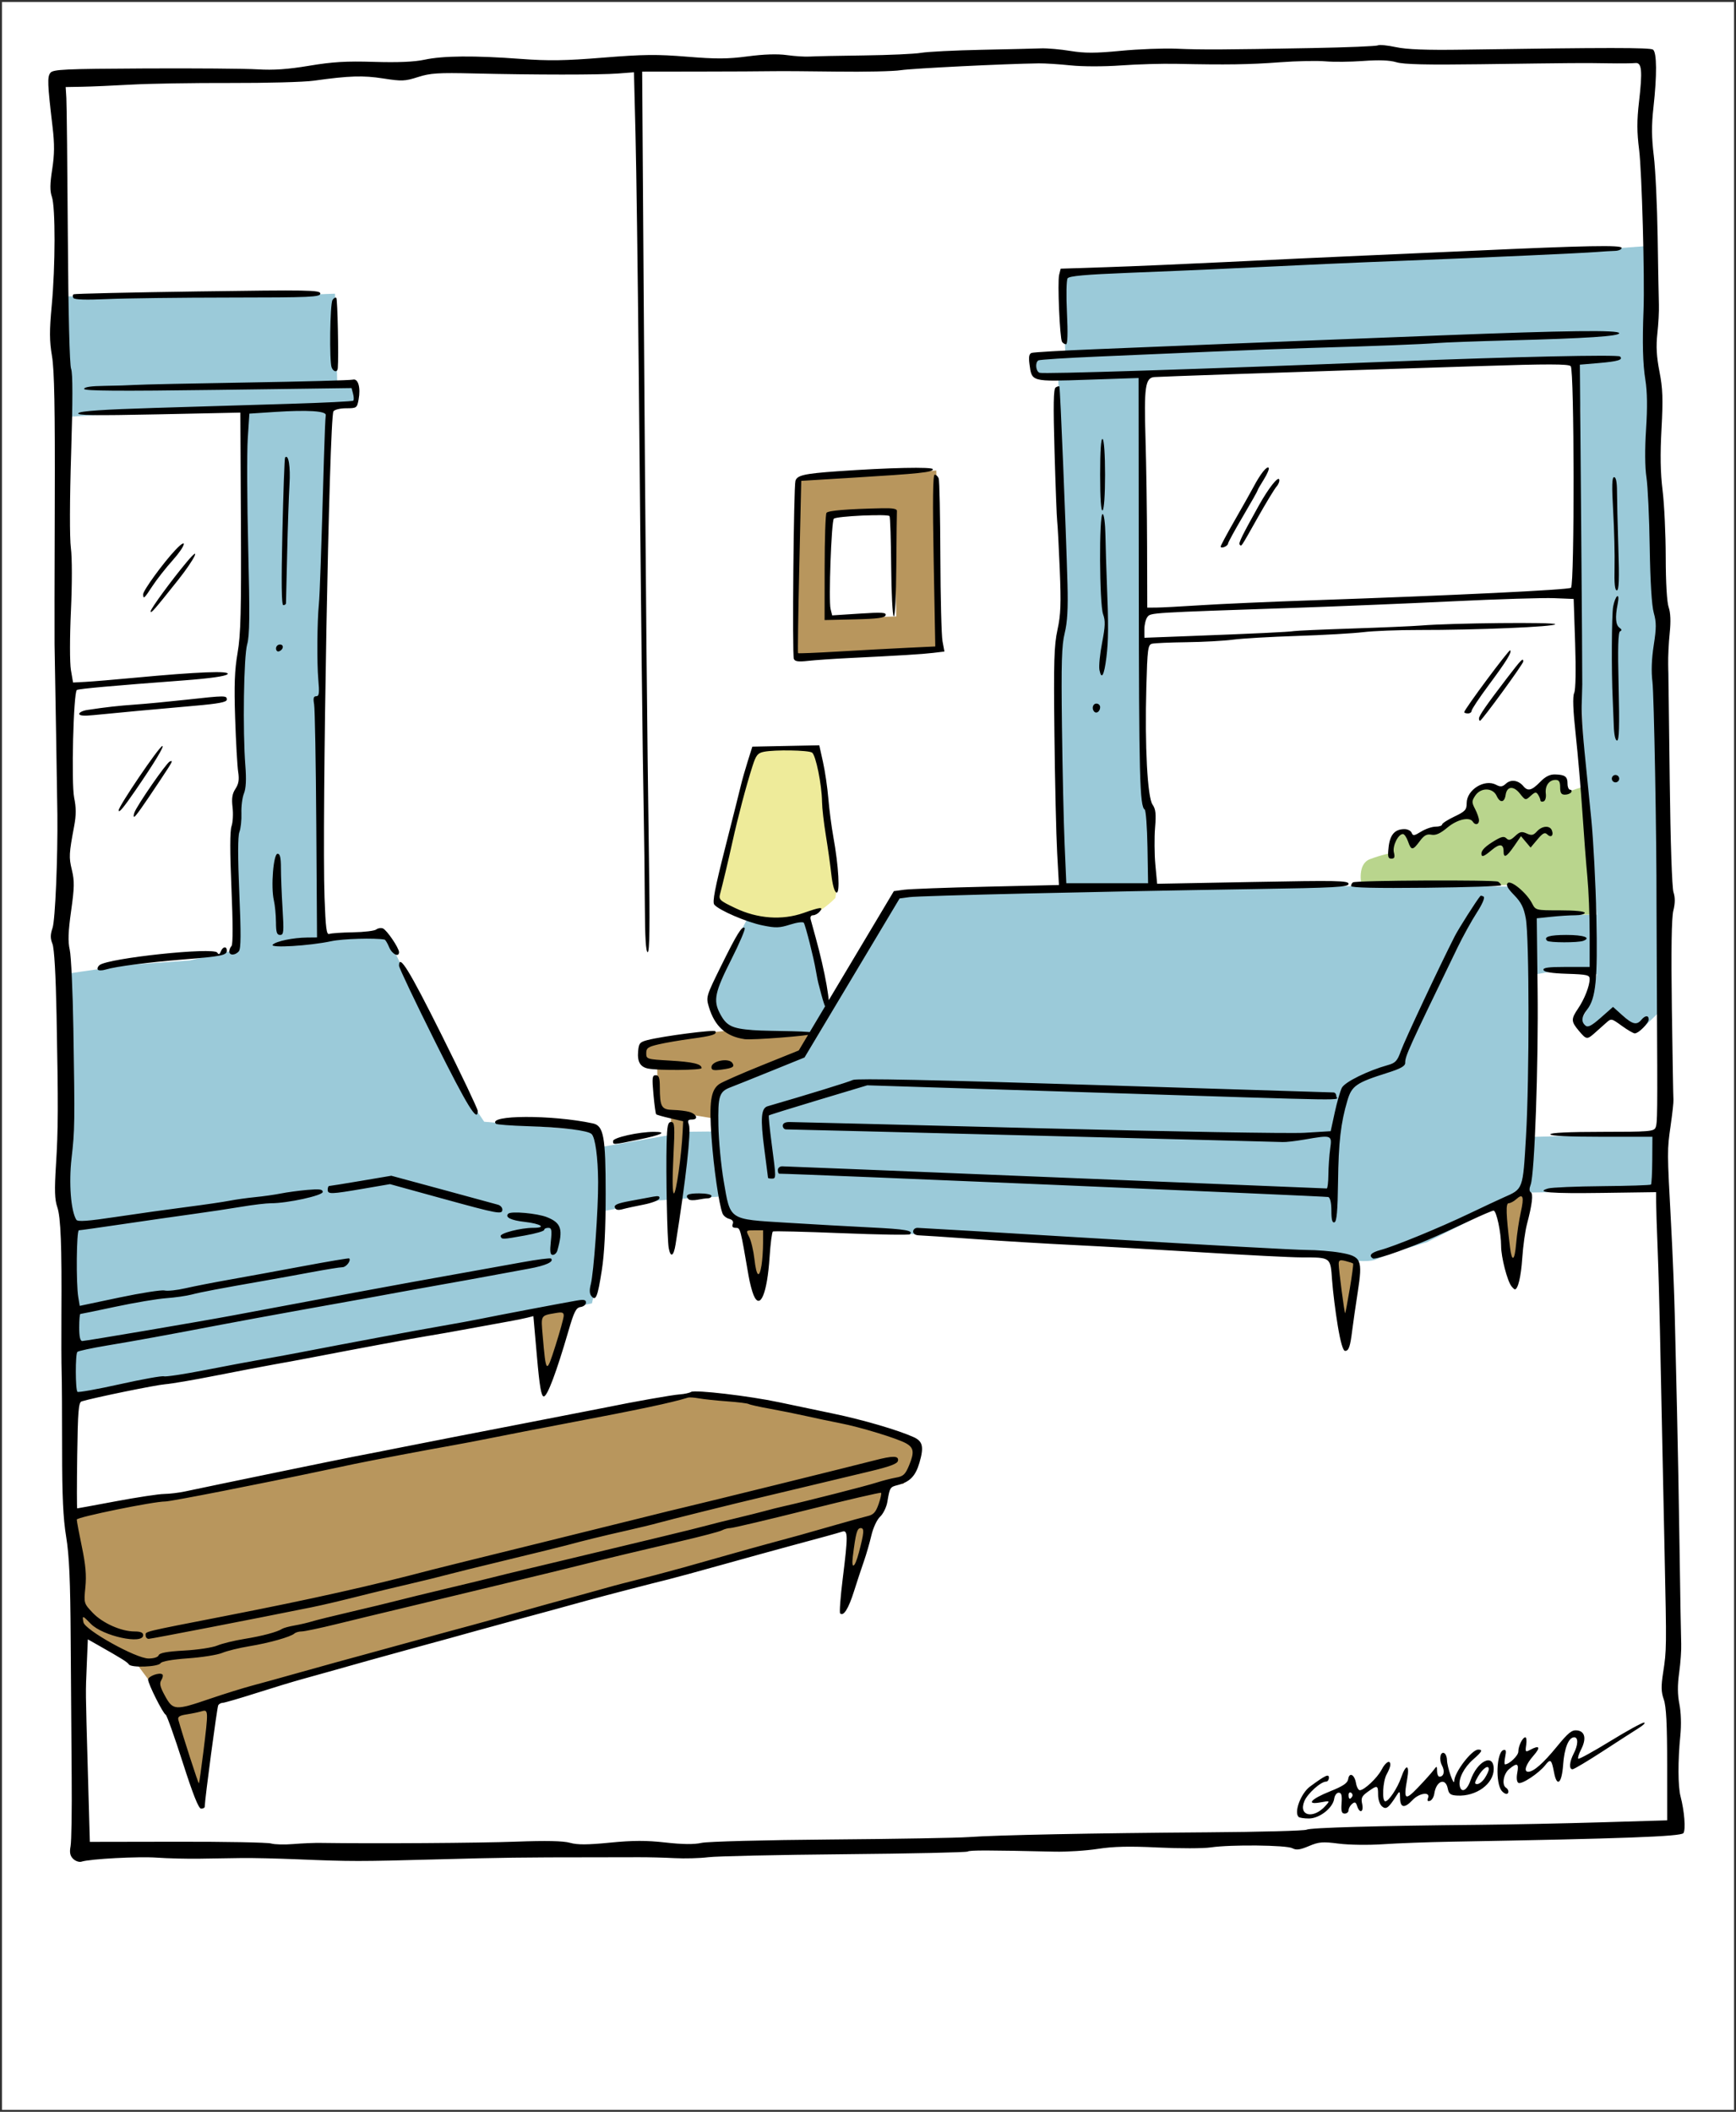 <?xml version="1.0" encoding="UTF-8" standalone="no"?>
<svg
   xmlns:dc="http://purl.org/dc/elements/1.1/"
   xmlns:cc="http://creativecommons.org/ns#"
   xmlns:rdf="http://www.w3.org/1999/02/22-rdf-syntax-ns#"
   xmlns:svg="http://www.w3.org/2000/svg"
   xmlns="http://www.w3.org/2000/svg"
   xmlns:sodipodi="http://sodipodi.sourceforge.net/DTD/sodipodi-0.dtd"
   xmlns:inkscape="http://www.inkscape.org/namespaces/inkscape"
   sodipodi:docname="heathcliffminuseveryone.svg"
   inkscape:version="1.0 (4035a4fb49, 2020-05-01)"
   id="svg8"
   version="1.1"
   viewBox="0 0 186.712 227.024"
   height="227.024mm"
   width="186.712mm">
  <rect x="0" y="0" width="186.712" height="227.024" fill="#333333" stroke="none"/>
  <defs
     id="defs2" />
  <sodipodi:namedview
     inkscape:window-maximized="0"
     inkscape:window-y="34"
     inkscape:window-x="10"
     inkscape:window-height="1034"
     inkscape:window-width="1898"
     fit-margin-bottom="0"
     fit-margin-right="0"
     fit-margin-left="0"
     fit-margin-top="0"
     showgrid="false"
     inkscape:document-rotation="0"
     inkscape:current-layer="layer2"
     inkscape:document-units="mm"
     inkscape:cy="131.75254"
     inkscape:cx="435.31572"
     inkscape:zoom="0.50032655"
     inkscape:pageshadow="2"
     inkscape:pageopacity="0.0"
     borderopacity="1.0"
     bordercolor="#666666"
     pagecolor="#ffffff"
     id="base" />
  <g
     transform="translate(-4.852,-35.532)"
     inkscape:label="Layer 2"
     id="layer2"
     inkscape:groupmode="layer">
    <rect
       y="35.744"
       x="5.064"
       height="226.601"
       width="186.289"
       id="rect1140"
       style="fill:#ffffff;fill-opacity:1;stroke:#000000;stroke-width:0.423;stroke-linecap:round;stroke-opacity:0" />
    <path
       transform="scale(0.265)"
       d="m 689.729,233.676 -25.912,1.9 -214.572,9.5 1.449,32.648 -13.018,1.496 1.35,7.328 8.738,1.139 1.096,19.729 1.977,73.195 -2.848,15.832 0.303,33.613 1.936,65.617 -67.645,1.889 -37.895,63.691 -8.721,4.844 -25.467,10.357 -1.34,6.658 -0.402,9.965 -11.076,0.115 -12.83,2.264 -21.736,3.783 -3.58,-6.348 -44.719,-3.764 -9.844,-14.711 -29.896,-61.209 -24.885,2.178 -2.643,-94.012 1.736,-6.561 0.127,-32.723 2.674,-74.771 -0.543,-7.102 10.961,-1.744 -0.201,-8.59 -7.119,0.225 -0.385,-17.006 -0.527,-19.885 -12.17,0.436 -99.195,0.674 2.531,48.904 52.414,-3.475 18.67,0.062 1.471,12.789 -0.732,56.92 0.658,21.598 -3.371,12.781 1.795,13.537 0.787,35.059 -3.045,9.326 -0.656,15.967 0.355,41.385 -0.301,0.359 -18.027,4.15 -25.477,1.824 -27.148,3.955 3.188,104.775 1.115,44.096 0.264,13.76 -0.404,11 6.154,-1.996 35.195,-6.857 61.371,-10.805 73.062,-13.664 35.791,-6.951 2.088,-9.41 2.23,-27.945 22.746,-4.402 15.359,-1.109 10.494,-0.469 2.912,8.15 4.068,3.676 17.742,1.287 66.863,2.699 39.205,2.299 100.336,5.604 20.373,1.758 c 0,0 10.879,1.657 14.213,-0.137 3.334,-1.794 20.293,-6.84 20.293,-6.84 l 39.988,-20.098 24.455,-0.428 31.445,-0.404 -1.881,-23.146 -50.758,1.355 1.088,-65.98 5.473,-0.945 19.16,0.975 -3.637,13.506 -4.02,7.352 5.949,3.6 8.887,-8.229 9.725,7.15 8.959,-8.602 3.139,-136.785 -3.945,-32.506 -0.373,-69.082 -2.529,-37.99 z m -31.918,46.721 1.898,20.352 -1.541,71.143 1.336,22.484 0.693,24.768 0.752,15.51 2.416,38.574 3.029,31.891 -10.875,0.141 -14.346,-1.08 -8.973,-10.43 -48.01,-0.262 -97.211,0.578 -0.23,-30.402 -2.158,-2.92 -1.736,-11.078 0.285,-54.092 -1.088,-11.678 0.928,-25.064 -0.922,-56.451 1.188,-16.057 z"
       style="fill:#9bcad9;fill-opacity:1;stroke:#000000;stroke-width:1.6;stroke-linecap:round;stroke-opacity:0"
       id="path1110" />
    <path
       id="path1115"
       d="m 92.239,146.834 c 0,0 -7.343,0.253 -8.153,-0.113 -0.811,-0.367 -2.079,-1.38 -2.447,-2.739 -0.369,-1.359 0.042,-2.915 0.042,-2.915 l 3.686,-7.03 3.064,0.997 3.133,-1.078 2.519,9.399 z"
       style="fill:#9bcad9;fill-opacity:1;stroke:#000000;stroke-width:0.423;stroke-linecap:round;stroke-opacity:0" />
    <path
       id="path1117"
       d="m 83.164,146.319 -5.043,0.546 -3.856,0.792 -0.46,0.683 0.306,1.414 1.42,0.129 0.045,3.225 0.206,1.788 1.26,0.477 -0.166,4.208 0.21,5.267 0.854,0.025 0.901,-9.564 2.674,0.446 0.444,-2.895 4.305,-2.322 5.103,-2.064 0.947,-1.916 -6.332,0.082 z"
       style="fill:#b8965d;fill-opacity:1;stroke:#000000;stroke-width:0.423;stroke-linecap:round;stroke-opacity:0" />
    <path
       id="path1119"
       d="m 62.855,176.794 0.391,6.673 1.217,-1.128 2.06,-6.595 z"
       style="fill:#b8965d;fill-opacity:1;stroke:#000000;stroke-width:0.423;stroke-linecap:round;stroke-opacity:0" />
    <path
       id="path1121"
       d="m 84.908,167.175 0.478,3.841 1.029,2.557 0.939,-2.331 -0.237,-4.152 z"
       style="fill:#b8965d;fill-opacity:1;stroke:#000000;stroke-width:0.423;stroke-linecap:round;stroke-opacity:0" />
    <path
       id="path1123"
       d="m 147.909,170.442 1.252,7.627 0.64,-0.643 0.973,-5.703 -0.189,-1.033 z"
       style="fill:#b8965d;fill-opacity:1;stroke:#000000;stroke-width:0.423;stroke-linecap:round;stroke-opacity:0" />
    <path
       id="path1125"
       d="m 165.933,164.909 1.662,7.361 0.314,-0.7 1.337,-7.616 -0.809,-0.409 z"
       style="fill:#b8965d;fill-opacity:1;stroke:#000000;stroke-width:0.423;stroke-linecap:round;stroke-opacity:0" />
    <path
       id="path1127"
       d="m 26.009,227.656 -3.624,-9.447 -3.083,-4.148 -5.962,-3.436 -1.084,-12.674 2.487,0.107 9.691,-1.983 18.785,-3.595 36.418,-7.147 9.554,1.563 11.729,2.393 2.947,1.646 -1.402,2.773 -0.436,1.339 -2.355,0.05 0.373,1.681 -0.845,2.036 -0.829,1.445 -1.192,4.058 -0.816,1.64 -0.208,-4.345 v -2.511 l -19.834,5.856 -48.607,13.308 -0.146,4.052 -1.029,5.917 z"
       style="fill:#b8965d;fill-opacity:1;stroke:#000000;stroke-width:0.423;stroke-linecap:round;stroke-opacity:0" />
    <path
       transform="scale(0.265)"
       d="m 398.32,324.941 -56.111,3.906 -1.016,72.396 58.812,-3.309 z m -17.053,17.814 0.793,41.406 -27.287,0.775 -0.039,-41.408 z"
       style="fill:#b8965d;fill-opacity:1;stroke:#000000;stroke-width:1.6;stroke-linecap:round;stroke-opacity:0"
       id="path1129" />
    <path
       id="path1134"
       d="m 81.866,132.534 4.112,-16.417 6.836,-0.061 2.177,14.085 -0.294,1.926 c 0,0 -2.702,2.916 -6.121,2.826 -3.419,-0.089 -6.71,-2.36 -6.71,-2.36 z"
       style="fill:#eeeb9a;fill-opacity:1;stroke:#000000;stroke-width:0.423;stroke-linecap:round;stroke-opacity:0" />
    <path
       sodipodi:nodetypes="cscscccccccccccccccccccccc"
       id="path1138"
       d="m 151.265,130.566 c 0,0 -0.447,-2.149 0.919,-2.669 1.367,-0.52 2.308,-0.658 2.308,-0.658 0,0 -0.238,-1.924 0.478,-2.026 0.716,-0.103 1.204,-0.349 1.204,-0.349 l 0.473,1.087 1.161,-0.855 2.272,-0.831 2.007,-1.024 0.814,-0.326 0.105,-1.9 1.407,-0.998 1.608,0.305 1.491,-0.444 1.801,0.933 1.471,-1.188 1.258,-0.591 1.29,0.596 -0.045,1.082 1.829,-0.608 1.087,13.756 -6.734,-0.026 -0.362,-0.768 -1.946,-2.426 c -1.235,0.125 -2.47,-0.074 -3.706,-0.112 z"
       style="fill:#b9d58d;fill-opacity:1;stroke:#000000;stroke-width:0.423;stroke-linecap:round;stroke-opacity:0" />
  </g>
  <g
     transform="translate(-4.852,-35.532)"
     id="layer1"
     inkscape:groupmode="layer"
     inkscape:label="Layer 1">
    <path
       sodipodi:nodetypes="csssssssssssssscsssssssscscssssssssssssssssssssscscsscssssssssssssssssssssssssssssssscccscccssccscssssssssssccscsssccssssscssssscscsssscsssssssssssscssssccssssscscscsssssscssscscscccsssscssssssssssssscssssscssssscsssssssscsssssssssssssssssssssssssssssccsssssscsscssssssssssssssssssssssssssssssssssssssssssssssssssssssssssssscssssssssssssssscssccsssssssssssssssscsssssscssscssssssssssssssssssssssssscsssssssssssssssssssssssssscssssssssssssssssssssscscscsssssssscsscssssssssccccscsscssssccccsccccsscsssssssssssssssssscccssssssscssssssssssssscsssssscssssscscssscscsscsssccsssscccssssssssssccsscsssscssssssccccccsssssssssssssscssssssscssssscssssssssssssssssscssssssccssssssssssssssssssssssssscsssssssssssssssscscccssssssscsssssssssssscsssscsssscssssssssssscssssccssscssscssssccssssssssssssssssssssssssssssssssscssccsssscccsssssssssssssssssssccssssssssscsscsssssscsssssscssssssssssssssssscsscsssssssscssssssscscccsscccssssscsssscsscsssssssssssssssssssscsssssscsssscssssccssssssssscccsssssscsssssssssssssccscscssssssssscscssssccssssssssssscssscsssssssscsssscsscsscssssssssssscccsssscscsccssssssssscsssssssscsssssssssssssssssscssssssssssssssssssssssssssssssssssssssssssssssssssssssscssssscsssssssscssssssssssssssssssssscsssssssssss"
       id="path1039"
       d="m 12.717,235.359 c -0.331,-0.331 -0.402,-0.685 -0.273,-1.371 0.095,-0.508 0.148,-3.854 0.117,-7.434 -0.031,-3.58 -0.08,-10.26 -0.107,-14.844 -0.038,-6.298 -0.157,-8.981 -0.487,-10.98 -0.325,-1.97 -0.436,-4.368 -0.435,-9.393 5.29e-4,-3.711 -0.022,-7.461 -0.051,-8.334 -0.028,-0.873 -0.039,-3.612 -0.023,-6.085 0.047,-7.494 -0.069,-10.527 -0.447,-11.627 -0.278,-0.809 -0.309,-1.821 -0.141,-4.498 0.244,-3.873 0.254,-6.257 0.064,-16.154 -0.083,-4.336 -0.246,-7.162 -0.442,-7.645 -0.239,-0.59 -0.235,-0.985 0.014,-1.72 0.283,-0.835 0.567,-7.521 0.517,-12.199 -0.014,-1.34 -0.249,-15.514 -0.303,-18.256 -0.013,-0.655 -0.003,-7.441 0.022,-15.081 0.034,-10.357 -0.043,-14.41 -0.299,-15.93 -0.276,-1.635 -0.281,-2.712 -0.028,-5.424 0.397,-4.254 0.407,-10.578 0.018,-11.692 -0.22,-0.632 -0.212,-1.379 0.033,-2.956 0.249,-1.601 0.259,-2.699 0.04,-4.551 -0.549,-4.65 -0.579,-5.375 -0.238,-5.818 0.289,-0.376 1.467,-0.432 10.117,-0.475 5.384,-0.027 10.861,0.016 12.171,0.095 1.726,0.104 3.255,-0.002 5.556,-0.387 2.501,-0.419 3.98,-0.507 6.969,-0.415 2.564,0.079 4.322,0.003 5.424,-0.233 1.998,-0.429 5.357,-0.458 10.329,-0.089 3.026,0.225 4.786,0.198 8.913,-0.136 4.304,-0.348 5.771,-0.364 8.999,-0.099 3.12,0.256 4.366,0.25 6.523,-0.036 1.735,-0.23 3.207,-0.277 4.213,-0.136 0.851,0.119 1.964,0.19 2.473,0.156 0.509,-0.033 3.129,-0.088 5.821,-0.121 2.692,-0.034 5.458,-0.159 6.147,-0.279 0.689,-0.12 3.606,-0.266 6.482,-0.326 2.877,-0.059 5.766,-0.128 6.421,-0.153 0.655,-0.025 2.073,0.099 3.152,0.275 1.547,0.252 2.693,0.25 5.424,-0.013 1.905,-0.183 4.594,-0.285 5.976,-0.227 2.829,0.119 4.895,0.109 14.603,-0.069 3.739,-0.069 6.918,-0.199 7.066,-0.291 0.148,-0.091 1.018,-0.006 1.934,0.19 1.181,0.253 3.282,0.332 7.221,0.273 15.511,-0.233 20.132,-0.233 20.439,-0.002 0.413,0.31 0.43,2.75 0.045,6.206 -0.214,1.919 -0.205,3.228 0.037,5.215 0.178,1.459 0.364,5.392 0.414,8.739 0.05,3.347 0.111,6.621 0.134,7.276 0.024,0.655 -0.05,2.038 -0.164,3.074 -0.152,1.383 -0.092,2.472 0.226,4.101 0.354,1.814 0.394,2.936 0.219,6.163 -0.15,2.767 -0.116,4.743 0.117,6.615 0.182,1.468 0.334,4.694 0.337,7.168 0.004,2.733 0.127,4.846 0.315,5.385 0.205,0.587 0.243,1.526 0.112,2.778 -0.108,1.04 -0.181,2.546 -0.162,3.346 0.019,0.8 0.095,6.456 0.167,12.568 0.076,6.471 0.244,11.46 0.402,11.944 0.188,0.576 0.182,1.186 -0.016,1.984 -0.192,0.772 -0.244,4.254 -0.158,10.546 0.071,5.166 0.148,9.571 0.17,9.79 0.022,0.218 -0.114,1.468 -0.303,2.778 -0.379,2.629 -0.379,2.678 0.048,10.583 0.165,3.056 0.344,7.461 0.397,9.79 0.053,2.328 0.163,6.972 0.244,10.319 0.081,3.347 0.205,10.074 0.274,14.949 0.07,4.875 0.148,9.399 0.175,10.054 0.026,0.655 -0.072,2.054 -0.219,3.109 -0.188,1.347 -0.18,2.354 0.025,3.382 0.176,0.882 0.216,2.223 0.101,3.374 -0.271,2.705 -0.262,5.458 0.022,6.54 0.414,1.578 0.57,3.554 0.311,3.947 -0.241,0.367 -6.514,0.599 -25.031,0.925 -2.474,0.044 -5.748,0.166 -7.276,0.271 -1.536,0.106 -3.666,0.078 -4.763,-0.064 -1.741,-0.224 -2.135,-0.192 -3.217,0.265 -0.962,0.406 -1.352,0.456 -1.774,0.23 -0.642,-0.344 -6.661,-0.405 -8.767,-0.09 -0.8,0.12 -3.35,0.125 -5.666,0.012 -3.097,-0.152 -4.811,-0.113 -6.482,0.147 -1.249,0.194 -3.343,0.329 -4.653,0.299 -7.207,-0.164 -9.107,-0.167 -9.356,-0.013 -0.151,0.093 -6.12,0.223 -13.264,0.288 -7.144,0.065 -13.728,0.21 -14.631,0.323 -0.903,0.113 -2.536,0.157 -3.627,0.099 -1.091,-0.058 -2.818,-0.102 -3.836,-0.098 -1.019,0.005 -3.221,0.009 -4.895,0.009 -7.598,0.001 -9.852,0.031 -16.801,0.221 -8.407,0.23 -9.284,0.23 -14.949,-0.004 -2.256,-0.093 -4.994,-0.156 -6.085,-0.139 -1.091,0.017 -3.115,0.048 -4.498,0.069 -1.382,0.021 -3.452,-0.029 -4.598,-0.111 -2,-0.143 -7.182,0.131 -8.123,0.43 -0.249,0.079 -0.653,-0.058 -0.899,-0.303 z m 26.717,-1.711 c 5.678,0.084 16.983,0.011 20.902,-0.135 3.266,-0.122 5.095,-0.083 5.821,0.123 0.796,0.226 1.862,0.222 4.304,-0.018 2.477,-0.243 3.889,-0.247 5.959,-0.015 1.859,0.208 3.081,0.22 3.883,0.04 0.648,-0.146 6.842,-0.308 13.885,-0.364 6.993,-0.056 13.667,-0.172 14.831,-0.258 2.95,-0.218 13.466,-0.428 25.684,-0.513 5.686,-0.039 10.493,-0.167 10.682,-0.284 0.348,-0.215 7.718,-0.423 18.535,-0.522 3.274,-0.03 9.168,-0.151 13.097,-0.268 l 7.144,-0.213 -0.002,-5.985 c -0.001,-4.368 -0.099,-6.262 -0.362,-7.009 -0.287,-0.816 -0.301,-1.408 -0.068,-2.91 0.372,-2.402 0.375,-2.599 0.154,-12.866 -0.265,-12.331 -0.388,-18.226 -0.5,-23.945 -0.054,-2.765 -0.168,-6.753 -0.253,-8.864 -0.085,-2.11 -0.156,-4.313 -0.157,-4.895 l -0.003,-1.058 -5.724,0.081 c -5.647,0.08 -7.344,-0.058 -5.883,-0.479 0.383,-0.11 2.999,-0.221 5.813,-0.246 2.814,-0.025 5.173,-0.102 5.242,-0.171 0.069,-0.069 0.132,-1.253 0.14,-2.632 l 0.015,-2.506 h -5.49 c -3.484,3e-5 -5.49,-0.097 -5.49,-0.265 0,-0.168 2.031,-0.265 5.565,-0.265 5.051,0 5.582,-0.043 5.755,-0.463 0.204,-0.497 0.213,-1.337 0.143,-14.089 -0.025,-4.584 -0.044,-9.049 -0.042,-9.922 0.015,-7.063 -0.269,-22.553 -0.438,-23.91 -0.137,-1.105 -0.089,-2.458 0.14,-3.932 0.288,-1.852 0.289,-2.462 0.004,-3.474 -0.221,-0.784 -0.378,-3.332 -0.436,-7.049 -0.05,-3.201 -0.209,-6.595 -0.354,-7.541 -0.164,-1.072 -0.179,-3.016 -0.039,-5.159 0.152,-2.329 0.128,-4.037 -0.074,-5.292 -0.277,-1.721 -0.337,-3.984 -0.198,-7.541 0.134,-3.422 -0.183,-14.889 -0.475,-17.198 -0.244,-1.928 -0.247,-3.13 -0.012,-5.159 0.389,-3.365 0.302,-4.256 -0.41,-4.168 -0.291,0.036 -1.601,0.048 -2.91,0.027 -2.785,-0.045 -3.314,-0.041 -13.758,0.101 -5.745,0.078 -8.235,0.019 -9.014,-0.214 -0.732,-0.219 -1.875,-0.263 -3.572,-0.137 -1.373,0.101 -3.21,0.119 -4.083,0.039 -0.873,-0.08 -3.076,-0.034 -4.895,0.102 -3.274,0.245 -5.726,0.282 -11.113,0.167 -1.528,-0.033 -4.207,0.044 -5.953,0.171 -1.825,0.132 -4.131,0.131 -5.424,-0.004 -1.237,-0.129 -2.785,-0.227 -3.44,-0.218 -3.667,0.051 -13.572,0.542 -14.817,0.734 -0.8,0.124 -3.896,0.192 -6.879,0.151 -2.983,-0.041 -6.138,-0.06 -7.011,-0.043 -0.873,0.017 -4.366,0.035 -7.762,0.039 l -6.174,0.008 0.158,23.054 c 0.202,29.604 0.384,49.088 0.573,61.617 0.107,7.075 0.068,9.988 -0.135,9.988 -0.194,0 -0.293,-1.595 -0.307,-4.961 -0.012,-2.729 -0.066,-7.283 -0.122,-10.12 -0.116,-5.929 -0.29,-21.278 -0.54,-47.757 C 73.447,64.867 73.294,53.556 73.202,49.918 l -0.166,-6.615 -1.72,0.132 c -1.979,0.152 -8.95,0.15 -15.478,-0.006 -3.862,-0.092 -4.715,-0.037 -6.033,0.387 -1.395,0.449 -1.736,0.462 -3.743,0.15 -2.175,-0.338 -3.639,-0.291 -7.472,0.243 -1.046,0.146 -5.094,0.255 -8.996,0.243 -3.902,-0.012 -8.674,0.067 -10.605,0.176 -1.931,0.109 -4.312,0.212 -5.292,0.23 l -1.781,0.032 0.073,1.191 c 0.04,0.655 0.112,7.322 0.159,14.817 0.053,8.359 0.19,13.882 0.354,14.287 0.18,0.445 0.181,3.408 0.003,9.068 -0.159,5.033 -0.17,9.121 -0.029,10.186 0.137,1.033 0.139,3.876 0.005,6.775 -0.131,2.832 -0.131,5.578 -7.67e-4,6.342 l 0.23,1.348 1.323,-0.069 c 0.728,-0.038 3.109,-0.237 5.292,-0.442 6.83,-0.642 10.369,-0.778 9.996,-0.385 -0.21,0.221 -1.876,0.456 -4.763,0.673 -7.589,0.568 -11.226,0.894 -11.438,1.026 -0.369,0.228 -0.614,10.032 -0.29,11.593 0.217,1.046 0.219,1.849 0.006,2.993 -0.57,3.064 -0.586,3.374 -0.252,4.766 0.284,1.183 0.271,1.886 -0.082,4.394 -0.316,2.242 -0.353,3.282 -0.149,4.176 0.149,0.655 0.324,4.465 0.389,8.467 0.166,10.176 0.155,10.905 -0.196,13.97 -0.304,2.646 -0.07,5.647 0.514,6.591 0.143,0.231 1.225,0.154 4.286,-0.307 2.252,-0.339 5.643,-0.815 7.535,-1.057 1.892,-0.243 3.975,-0.547 4.63,-0.676 0.655,-0.129 1.905,-0.305 2.778,-0.391 0.873,-0.086 2.123,-0.263 2.778,-0.394 0.655,-0.131 1.935,-0.304 2.844,-0.384 1.301,-0.115 1.654,-0.068 1.654,0.219 0,0.388 -3.789,1.216 -5.556,1.214 -0.509,-5.3e-4 -1.938,0.169 -3.175,0.377 -1.237,0.208 -3.618,0.566 -5.292,0.795 -1.673,0.229 -5.052,0.714 -7.508,1.077 -2.456,0.363 -4.569,0.66 -4.696,0.66 -0.259,0 -0.313,5.689 -0.068,7.171 l 0.158,0.953 4.27,-0.899 c 2.349,-0.494 4.53,-0.834 4.848,-0.754 0.318,0.08 1.33,-0.028 2.25,-0.239 0.92,-0.211 3.041,-0.626 4.715,-0.922 1.673,-0.296 5.243,-0.949 7.932,-1.452 2.689,-0.503 4.924,-0.879 4.967,-0.836 0.23,0.23 -0.323,0.948 -0.729,0.948 -0.26,0 -1.766,0.242 -3.345,0.537 -1.579,0.296 -3.884,0.714 -5.121,0.929 -4.662,0.813 -6.778,1.214 -7.753,1.472 -0.553,0.146 -1.785,0.322 -2.738,0.391 -0.952,0.069 -3.391,0.479 -5.419,0.911 -2.028,0.432 -3.743,0.786 -3.811,0.786 -0.068,0 -0.123,0.655 -0.123,1.455 0,0.99 0.106,1.454 0.331,1.452 0.378,-0.004 13.014,-2.15 16.206,-2.753 1.164,-0.22 4.081,-0.765 6.482,-1.212 2.401,-0.447 5.318,-0.993 6.482,-1.214 2.497,-0.473 9.953,-1.828 12.965,-2.356 1.164,-0.204 3.472,-0.62 5.128,-0.923 1.656,-0.304 3.077,-0.486 3.157,-0.406 0.342,0.342 -0.573,0.76 -2.38,1.086 -1.065,0.192 -2.948,0.539 -4.185,0.771 -1.237,0.232 -3.618,0.662 -5.292,0.956 -1.673,0.294 -3.578,0.636 -4.233,0.761 -0.655,0.125 -2.203,0.409 -3.44,0.631 -1.237,0.222 -4.596,0.826 -7.464,1.341 -2.868,0.515 -6.738,1.228 -8.599,1.583 -5.748,1.098 -9.084,1.706 -12.186,2.222 -1.64,0.273 -3.066,0.58 -3.169,0.683 -0.227,0.227 -0.22,4.061 0.009,4.29 0.089,0.089 2.141,-0.278 4.56,-0.816 2.419,-0.538 4.549,-0.92 4.734,-0.849 0.185,0.071 2.17,-0.229 4.412,-0.667 2.242,-0.438 4.969,-0.95 6.061,-1.139 1.091,-0.189 2.937,-0.527 4.101,-0.752 5.816,-1.121 12.234,-2.318 15.081,-2.813 1.746,-0.303 3.711,-0.664 4.366,-0.801 1.414,-0.296 8.966,-1.731 10.385,-1.973 0.775,-0.132 0.992,-0.084 0.992,0.221 0,0.215 -0.261,0.429 -0.58,0.475 -0.486,0.071 -0.698,0.489 -1.312,2.598 -1.293,4.439 -2.262,7.011 -2.642,7.011 -0.275,0 -0.452,-1.029 -0.742,-4.316 l -0.38,-4.316 -0.678,0.172 c -0.373,0.094 -1.273,0.276 -2.001,0.404 -0.728,0.128 -2.633,0.475 -4.233,0.772 -1.601,0.297 -3.625,0.654 -4.498,0.793 -1.453,0.232 -7.412,1.337 -12.303,2.282 -1.091,0.211 -2.937,0.552 -4.101,0.758 -1.164,0.206 -4.022,0.752 -6.35,1.213 -2.328,0.461 -4.776,0.88 -5.439,0.93 -1.008,0.077 -7.668,1.443 -8.981,1.842 -0.333,0.101 -0.41,1.031 -0.477,5.812 -0.044,3.13 -0.044,5.69 0,5.69 0.044,-5.2e-4 1.926,-0.346 4.181,-0.768 2.256,-0.422 4.577,-0.774 5.159,-0.782 0.582,-0.008 1.594,-0.129 2.249,-0.269 3.128,-0.669 16.971,-3.52 18.256,-3.761 0.8,-0.15 3.182,-0.616 5.292,-1.037 2.11,-0.421 7.587,-1.489 12.171,-2.374 4.584,-0.885 8.87,-1.72 9.525,-1.855 2.974,-0.613 7.184,-1.357 7.984,-1.41 0.484,-0.032 1.026,-0.151 1.204,-0.263 0.406,-0.255 6.286,0.435 9.465,1.111 1.31,0.278 3.929,0.827 5.821,1.22 3.201,0.664 7,1.776 8.67,2.536 0.964,0.439 1.1,1.046 0.611,2.728 -0.428,1.471 -1.04,2.093 -2.395,2.433 -0.767,0.192 -0.805,0.258 -1.061,1.793 -0.094,0.562 -0.443,1.276 -0.775,1.587 -0.347,0.325 -0.75,1.188 -0.944,2.022 -0.187,0.8 -0.548,2.051 -0.804,2.778 -0.256,0.728 -0.739,2.191 -1.074,3.252 -0.584,1.848 -1.123,2.702 -1.48,2.345 -0.092,-0.092 0.03,-1.75 0.271,-3.684 0.582,-4.669 0.576,-5.3 -0.042,-5.103 -0.57,0.181 -2.189,0.627 -5.606,1.544 -1.382,0.371 -4.658,1.273 -7.278,2.005 -2.62,0.731 -5.24,1.445 -5.821,1.585 -1.569,0.379 -7.212,1.845 -8.729,2.267 -2.071,0.576 -5.346,1.471 -7.805,2.132 -1.237,0.333 -3.201,0.871 -4.366,1.197 -2.264,0.633 -2.444,0.683 -6.085,1.675 -2.683,0.731 -7.86,2.172 -9.657,2.688 -0.655,0.188 -1.905,0.536 -2.778,0.774 -0.873,0.238 -3.076,0.906 -4.895,1.486 -1.819,0.579 -3.449,1.053 -3.622,1.052 -0.173,-7.9e-4 -0.387,0.115 -0.475,0.257 -0.125,0.202 -1.438,10.06 -1.455,10.92 -0.002,0.109 -0.177,0.198 -0.389,0.198 -0.268,0 -0.876,-1.532 -1.989,-5.007 -0.882,-2.754 -1.7,-5.046 -1.818,-5.093 -0.287,-0.116 -1.892,-3.313 -1.892,-3.77 0,-0.375 1.267,-0.826 1.543,-0.55 0.087,0.087 0.03,0.361 -0.126,0.608 -0.22,0.349 -0.129,0.732 0.406,1.703 0.857,1.556 1.092,1.571 4.791,0.308 1.528,-0.522 3.612,-1.17 4.63,-1.441 1.019,-0.271 3.162,-0.863 4.763,-1.317 1.601,-0.453 3.536,-0.992 4.301,-1.198 0.765,-0.205 2.015,-0.547 2.778,-0.758 1.427,-0.395 6.399,-1.76 8.861,-2.432 0.763,-0.208 2.013,-0.546 2.778,-0.75 0.765,-0.204 3.117,-0.859 5.227,-1.455 2.11,-0.596 4.313,-1.208 4.895,-1.36 0.582,-0.152 1.654,-0.445 2.381,-0.651 2.345,-0.665 3.41,-0.952 4.895,-1.321 1.315,-0.326 3.256,-0.84 5.424,-1.434 0.437,-0.12 2.342,-0.657 4.233,-1.194 1.892,-0.537 4.065,-1.143 4.83,-1.347 2.749,-0.735 4.212,-1.142 7.076,-1.968 1.601,-0.462 3.268,-0.923 3.704,-1.025 0.629,-0.147 0.874,-0.415 1.179,-1.29 0.212,-0.608 0.331,-1.154 0.265,-1.214 -0.066,-0.06 -3.633,0.767 -7.926,1.838 -4.293,1.071 -8.015,1.949 -8.272,1.951 -0.257,0.002 -0.673,0.115 -0.926,0.25 -0.253,0.135 -2.305,0.673 -4.56,1.195 -4.946,1.145 -7.441,1.742 -11.113,2.657 -1.528,0.381 -4.266,1.047 -6.085,1.48 -1.819,0.433 -4.498,1.079 -5.953,1.435 -1.455,0.356 -4.432,1.072 -6.615,1.591 -2.183,0.519 -5.401,1.296 -7.151,1.726 -1.75,0.43 -3.423,0.782 -3.717,0.782 -0.294,0 -0.648,0.102 -0.786,0.226 -0.402,0.362 -2.734,1.018 -4.857,1.366 -1.078,0.177 -2.381,0.497 -2.896,0.712 -0.515,0.215 -2.173,0.479 -3.686,0.587 -1.707,0.122 -2.827,0.32 -2.953,0.524 -0.247,0.4 -3.146,0.511 -3.405,0.131 -0.176,-0.259 -0.737,-0.61 -3.224,-2.021 l -1.191,-0.675 -0.112,2.684 c -0.136,3.258 -0.144,2.395 0.114,11.547 l 0.212,7.541 9.418,-0.016 c 5.18,-0.009 9.716,0.076 10.079,0.189 0.364,0.113 1.435,0.14 2.381,0.061 0.946,-0.08 2.315,-0.136 3.043,-0.125 z M 144.517,230.849 c -0.514,-0.514 0.252,-2.539 1.235,-3.263 1.643,-1.21 2.028,-1.391 2.028,-0.952 0,0.233 -0.138,0.423 -0.306,0.423 -0.568,0 -1.996,1.285 -2.334,2.101 -0.664,1.603 0.98,1.956 2.283,0.491 0.487,-0.548 0.486,-0.549 -0.531,-0.363 -1.633,0.299 -1.068,-0.353 1.034,-1.192 1.376,-0.55 1.86,-0.876 1.925,-1.298 0.121,-0.788 0.68,-0.513 0.842,0.415 0.074,0.425 0.26,0.772 0.412,0.772 0.475,0 1.89,-1.334 2.342,-2.209 0.434,-0.839 0.955,-1.119 0.938,-0.503 -0.005,0.182 -0.18,0.628 -0.388,0.992 -0.422,0.738 -0.534,2.91 -0.15,2.91 0.364,0 1.311,-1.42 1.703,-2.553 0.531,-1.535 0.938,-1.421 0.646,0.181 -0.403,2.216 -0.231,2.348 1.164,0.891 0.686,-0.716 1.426,-1.539 1.645,-1.829 0.393,-0.52 0.399,-0.519 0.407,0.068 0.005,0.327 0.12,0.595 0.257,0.595 0.472,0 0.606,-0.581 0.276,-1.198 -0.357,-0.666 -0.17,-1.587 0.267,-1.317 0.147,0.091 0.268,0.426 0.27,0.744 0.005,0.712 0.762,2.881 0.778,2.23 0.023,-0.936 1.885,-3.37 2.577,-3.37 0.531,0 0.421,0.214 -0.548,1.065 -0.974,0.855 -1.588,2.055 -1.441,2.816 0.16,0.829 0.78,0.532 1.153,-0.552 0.727,-2.114 2.505,-2.995 2.505,-1.241 0,1.596 -1.88,2.964 -3.922,2.854 -0.731,-0.039 -0.904,-0.17 -1.025,-0.775 -0.241,-1.198 -1.248,-0.797 -1.444,0.575 -0.05,0.352 -0.259,0.696 -0.464,0.764 -0.256,0.085 -0.321,-0.013 -0.207,-0.31 0.27,-0.702 -0.952,-0.535 -1.669,0.228 -0.859,0.915 -1.32,0.846 -1.338,-0.198 -0.014,-0.768 -0.049,-0.807 -0.331,-0.366 -0.904,1.417 -1.163,1.619 -1.608,1.251 -0.239,-0.198 -0.427,-0.748 -0.427,-1.248 0,-1.05 -0.067,-1.07 -1.098,-0.336 -0.658,0.469 -0.756,0.68 -0.615,1.323 0.192,0.876 -0.272,1.067 -0.54,0.222 -0.138,-0.434 -0.248,-0.48 -0.547,-0.232 -0.206,0.171 -0.375,0.475 -0.375,0.675 0,0.2 -0.188,0.364 -0.417,0.364 -0.327,0 -0.4,-0.243 -0.336,-1.124 0.062,-0.853 -0.013,-1.124 -0.31,-1.124 -0.215,0 -0.433,0.292 -0.483,0.649 -0.14,0.992 -1.578,2.12 -2.709,2.125 -0.521,0.002 -1.027,-0.075 -1.124,-0.172 z m 5.765,-2.187 c 0.084,-0.135 0.031,-0.321 -0.117,-0.412 -0.148,-0.091 -0.269,0.019 -0.269,0.246 0,0.465 0.159,0.533 0.386,0.166 z m 14.268,-1.993 c 0.235,-0.359 0.427,-0.785 0.427,-0.948 0,-0.527 -0.644,-0.099 -1.146,0.762 -0.406,0.695 -0.423,0.839 -0.099,0.839 0.215,0 0.583,-0.293 0.818,-0.652 z m 1.813,1.38 c -0.686,-0.852 -0.554,-4.137 0.176,-4.38 0.287,-0.095 0.333,0.065 0.205,0.706 -0.091,0.456 -0.105,0.829 -0.031,0.829 0.454,0 1.439,-0.938 1.439,-1.371 0,-0.608 0.458,-1.54 0.757,-1.54 0.115,0 0.155,0.37 0.089,0.821 -0.112,0.76 -0.08,0.8 0.425,0.529 1.027,-0.55 1.165,-0.292 0.343,0.643 -0.818,0.932 -1.067,1.711 -0.547,1.711 0.575,0 1.61,-0.906 3.063,-2.683 1.25,-1.528 1.624,-1.829 2.194,-1.763 0.858,0.1 1.021,0.905 0.418,2.071 -0.238,0.46 -0.371,0.898 -0.296,0.973 0.075,0.075 1.613,-0.769 3.418,-1.877 1.805,-1.107 3.449,-2.011 3.653,-2.009 0.204,0.002 -0.045,0.265 -0.555,0.584 -0.509,0.319 -2.261,1.448 -3.892,2.509 -1.631,1.061 -3.09,1.929 -3.241,1.929 -0.395,0 -0.336,-0.803 0.124,-1.684 0.483,-0.925 0.512,-1.756 0.062,-1.756 -0.603,0 -1.067,1.15 -1.197,2.97 -0.144,2.013 -0.67,2.444 -0.978,0.802 -0.261,-1.393 -0.379,-1.492 -0.933,-0.788 -0.706,0.897 -2.564,2.124 -2.902,1.915 -0.174,-0.108 -0.221,-0.535 -0.118,-1.084 0.191,-1.02 -0.017,-1.113 -0.881,-0.391 -0.609,0.508 -0.807,1.705 -0.331,1.999 0.326,0.202 0.349,0.661 0.032,0.661 -0.128,0 -0.352,-0.149 -0.499,-0.331 z m -17.632,-50.006 c -0.249,-1.492 -0.522,-3.685 -0.608,-4.874 -0.18,-2.516 -0.105,-2.459 -3.29,-2.465 -1.111,-0.002 -5.933,-0.247 -10.716,-0.544 -4.782,-0.297 -11.017,-0.653 -13.855,-0.79 -2.838,-0.137 -7.6,-0.424 -10.583,-0.638 -2.983,-0.214 -5.692,-0.395 -6.019,-0.401 -0.348,-0.007 -0.595,-0.177 -0.595,-0.409 0,-0.218 0.208,-0.396 0.463,-0.395 0.255,0.001 9.333,0.536 20.174,1.189 10.841,0.653 20.595,1.187 21.674,1.189 1.079,10e-4 2.702,0.131 3.605,0.288 2.299,0.4 2.445,0.73 1.896,4.27 -0.232,1.496 -0.495,3.316 -0.584,4.043 -0.222,1.803 -0.375,2.249 -0.771,2.249 -0.223,0 -0.492,-0.922 -0.791,-2.712 z m 1.297,-3.99 c 0.243,-1.431 0.402,-2.641 0.353,-2.69 -0.049,-0.049 -0.417,-0.171 -0.816,-0.272 -0.597,-0.15 -0.728,-0.095 -0.731,0.309 -0.004,0.609 0.623,5.385 0.697,5.309 0.03,-0.03 0.253,-1.225 0.496,-2.656 z m -64.131,0.69 c -0.169,-0.407 -0.409,-1.335 -0.534,-2.061 -0.888,-5.168 -0.885,-5.156 -1.379,-5.156 -0.328,0 -0.431,-0.132 -0.324,-0.413 0.105,-0.273 -0.026,-0.461 -0.387,-0.555 -0.3,-0.078 -0.621,-0.339 -0.713,-0.58 -0.386,-1.005 -0.951,-4.902 -1.181,-8.15 -0.271,-3.824 -0.083,-5.117 0.836,-5.761 0.309,-0.216 2.358,-1.118 4.554,-2.002 l 3.992,-1.609 5.114,-8.563 5.114,-8.563 1.104,-0.15 c 0.607,-0.082 4.603,-0.231 8.878,-0.329 l 7.774,-0.18 -0.192,-3.467 c -0.106,-1.907 -0.239,-7.634 -0.295,-12.727 -0.088,-7.855 -0.038,-9.56 0.328,-11.236 0.354,-1.621 0.399,-2.786 0.247,-6.482 -0.102,-2.478 -0.226,-4.813 -0.276,-5.188 -0.05,-0.375 -0.178,-3.722 -0.285,-7.438 -0.147,-5.127 -0.118,-6.803 0.122,-6.952 0.174,-0.107 0.352,-0.154 0.397,-0.103 0.087,0.1 0.71,15.254 0.872,21.224 0.072,2.666 -0.01,4.112 -0.3,5.292 -0.326,1.326 -0.38,3.169 -0.294,10.089 0.058,4.657 0.187,10.342 0.286,12.634 l 0.182,4.167 4.398,1.3e-4 4.398,1.3e-4 -0.066,-3.887 c -0.036,-2.138 -0.171,-3.954 -0.298,-4.035 -0.535,-0.341 -0.618,-3.511 -0.637,-24.422 l -0.02,-21.972 -5.465,0.184 c -6.135,0.207 -6.014,0.239 -6.271,-1.68 -0.102,-0.764 -0.04,-1.102 0.222,-1.2 0.201,-0.075 3.282,-0.253 6.847,-0.397 3.565,-0.144 9.28,-0.378 12.7,-0.519 3.42,-0.142 7.825,-0.32 9.79,-0.395 1.965,-0.076 8.572,-0.333 14.684,-0.572 13.536,-0.529 19.172,-0.6 19.183,-0.239 0.01,0.326 -3.449,0.554 -11.775,0.774 -3.493,0.092 -7.005,0.221 -7.805,0.286 -1.642,0.133 -6.646,0.327 -13.494,0.524 -2.547,0.073 -7.369,0.253 -10.716,0.4 -3.347,0.147 -8.865,0.385 -12.263,0.53 -3.397,0.145 -6.285,0.33 -6.416,0.411 -0.371,0.229 -0.282,1.175 0.125,1.331 0.4,0.153 16.515,-0.361 38.265,-1.221 12.68,-0.501 23.937,-0.748 24.166,-0.529 0.369,0.352 -0.212,0.53 -2.313,0.708 l -2.005,0.17 0.139,16.829 c 0.076,9.256 0.13,17.156 0.119,17.556 -0.011,0.4 -0.038,1.412 -0.06,2.249 -0.022,0.837 0.11,3.01 0.292,4.829 0.183,1.819 0.516,5.153 0.74,7.408 0.224,2.256 0.471,6.959 0.547,10.451 0.148,6.778 -0.055,8.809 -1.003,10.014 -0.599,0.762 -0.653,1.315 -0.166,1.719 0.265,0.22 0.658,0.015 1.654,-0.863 l 1.306,-1.151 0.993,0.895 c 1.093,0.985 1.553,1.097 2.05,0.498 0.407,-0.491 0.794,-0.513 0.794,-0.046 0,0.406 -1.094,1.501 -1.499,1.501 -0.151,0 -0.78,-0.367 -1.399,-0.815 -1.115,-0.808 -1.13,-0.81 -1.693,-0.309 -0.313,0.278 -0.859,0.764 -1.214,1.079 -0.83,0.738 -0.897,0.728 -1.713,-0.241 -0.841,-0.999 -0.848,-1.253 -0.068,-2.402 0.681,-1.004 1.235,-2.423 1.235,-3.163 0,-0.423 -0.288,-0.489 -2.426,-0.556 -1.649,-0.052 -2.461,-0.182 -2.536,-0.407 -0.083,-0.249 0.515,-0.331 2.426,-0.331 h 2.536 v -3.562 c 0,-1.959 -0.112,-4.727 -0.249,-6.152 -0.137,-1.425 -0.378,-4.555 -0.536,-6.956 -0.158,-2.401 -0.479,-6.128 -0.713,-8.282 -0.291,-2.677 -0.344,-4.101 -0.166,-4.498 0.159,-0.355 0.199,-2.433 0.102,-5.344 l -0.158,-4.762 -2.117,-0.086 c -1.164,-0.047 -6.046,0.104 -10.848,0.336 -4.802,0.232 -12.303,0.544 -16.669,0.692 -16.016,0.544 -15.848,0.534 -16.206,0.988 -0.182,0.231 -0.331,0.83 -0.331,1.331 v 0.911 l 4.696,-0.178 c 7.212,-0.273 10.885,-0.447 11.385,-0.54 0.25,-0.046 3.074,-0.171 6.276,-0.277 3.201,-0.106 6.535,-0.251 7.408,-0.322 3.335,-0.273 14.42,-0.381 14.42,-0.14 0,0.272 -8.487,0.63 -14.684,0.619 -2.183,-0.004 -4.862,0.101 -5.953,0.233 -1.091,0.132 -4.306,0.316 -7.144,0.408 -2.838,0.092 -5.933,0.272 -6.879,0.4 -0.946,0.127 -3.186,0.25 -4.978,0.273 -1.792,0.022 -3.473,0.097 -3.735,0.166 -0.429,0.112 -0.489,0.574 -0.602,4.667 -0.174,6.326 0.118,11.84 0.669,12.626 0.34,0.486 0.395,0.999 0.268,2.504 -0.088,1.041 -0.073,2.819 0.033,3.95 l 0.193,2.057 10.293,-0.195 c 9.088,-0.172 10.293,-0.149 10.293,0.204 0,0.346 -1.358,0.421 -10.253,0.561 -16.855,0.266 -35.845,0.709 -36.976,0.864 l -1.058,0.144 -5.113,8.547 -5.113,8.547 -3.618,1.467 c -1.99,0.807 -3.921,1.58 -4.291,1.719 -1.269,0.475 -1.409,0.903 -1.351,4.118 0.03,1.641 0.284,4.324 0.565,5.962 0.733,4.274 0.486,4.109 6.75,4.496 2.765,0.171 6.839,0.4 9.054,0.509 3.788,0.187 4.63,0.334 4.227,0.737 -0.093,0.093 -3.406,0.038 -7.362,-0.122 -3.956,-0.16 -7.275,-0.241 -7.375,-0.178 -0.1,0.062 -0.26,1.298 -0.355,2.747 -0.259,3.948 -1.03,5.763 -1.73,4.072 z m 0.858,-3.182 c 0.09,-0.546 0.165,-1.617 0.167,-2.381 l 0.003,-1.389 H 85.993 c -0.932,0 -0.932,0.001 -0.56,0.728 0.205,0.4 0.458,1.472 0.562,2.381 0.214,1.868 0.518,2.132 0.761,0.661 z m 47.266,-70.968 c 2.11,-0.136 7.408,-0.37 11.774,-0.521 15.353,-0.528 27.784,-1.129 28.023,-1.355 0.387,-0.365 0.359,-23.432 -0.029,-23.82 -0.245,-0.245 -2.453,-0.247 -9.79,-0.009 -5.21,0.169 -11.26,0.363 -13.442,0.432 -7.809,0.246 -20.914,0.699 -21.546,0.746 -0.984,0.072 -1.126,1.064 -0.956,6.662 0.084,2.765 0.16,7.974 0.17,11.576 l 0.017,6.548 0.972,-0.005 c 0.534,-0.003 2.698,-0.117 4.808,-0.253 z m 2.117,-6.303 c 0,-0.107 0.685,-1.386 1.521,-2.841 0.837,-1.456 1.751,-3.081 2.032,-3.611 0.718,-1.354 1.407,-2.222 1.607,-2.022 0.093,0.093 -0.137,0.655 -0.511,1.248 -0.374,0.593 -0.681,1.13 -0.681,1.194 0,0.064 -0.714,1.326 -1.587,2.805 -0.873,1.479 -1.587,2.786 -1.587,2.904 0,0.118 -0.179,0.283 -0.397,0.367 -0.218,0.084 -0.397,0.065 -0.397,-0.042 z m 2.046,-0.212 c -0.149,-0.149 0.249,-0.96 2.061,-4.207 1.024,-1.835 2.069,-3.166 2.193,-2.795 0.057,0.171 -0.073,0.513 -0.29,0.759 -0.217,0.246 -1.133,1.757 -2.036,3.358 -1.873,3.319 -1.721,3.091 -1.928,2.884 z M 68.455,174.861 c -0.201,-0.242 -0.221,-0.655 -0.062,-1.268 0.317,-1.218 0.81,-8.084 0.79,-11.001 -0.018,-2.645 -0.304,-4.753 -0.7,-5.148 -0.387,-0.387 -3.18,-0.73 -6.894,-0.846 -1.784,-0.056 -3.314,-0.172 -3.4,-0.258 -0.959,-0.959 6.043,-0.985 10.432,-0.04 1.159,0.25 1.372,1.421 1.372,7.548 0,3.817 -0.134,6.452 -0.42,8.277 -0.446,2.842 -0.639,3.314 -1.117,2.737 z m 98.964,-1.052 c -0.452,-0.553 -1.118,-3.136 -1.118,-4.334 0,-1.448 -0.502,-3.801 -0.811,-3.801 -0.131,0 -1.282,0.49 -2.558,1.089 -4.003,1.879 -5.16,2.376 -7.699,3.305 -1.357,0.497 -2.578,0.836 -2.712,0.753 -0.502,-0.31 -0.211,-0.637 0.812,-0.913 1.536,-0.414 6.321,-2.377 9.527,-3.909 1.528,-0.73 3.195,-1.511 3.704,-1.735 2.122,-0.933 2.074,-0.803 2.412,-6.527 0.374,-6.325 0.361,-21.414 -0.02,-23.476 -0.217,-1.172 -0.496,-1.73 -1.257,-2.509 -0.7,-0.716 -0.897,-1.083 -0.692,-1.287 0.352,-0.352 2.036,1.047 2.62,2.176 0.389,0.753 0.395,0.754 3.029,0.754 1.583,0 2.639,0.106 2.639,0.265 0,0.146 -0.459,0.265 -1.02,0.265 -0.561,0 -1.722,0.073 -2.58,0.163 l -1.56,0.163 0.09,7.652 c 0.096,8.101 -0.322,19.863 -0.744,20.974 -0.163,0.429 -0.159,0.72 0.011,0.825 0.284,0.175 0.147,1.317 -0.411,3.428 -0.192,0.728 -0.42,2.371 -0.506,3.652 -0.133,1.99 -0.459,3.36 -0.798,3.36 -0.05,0 -0.212,-0.149 -0.361,-0.331 z m 0.996,-7.944 c 0.381,-1.694 0.25,-2.084 -0.479,-1.425 -0.267,0.242 -0.637,0.439 -0.822,0.439 -0.324,0 -0.29,1.142 0.143,4.725 0.201,1.662 0.5,1.498 0.657,-0.359 0.086,-1.019 0.312,-2.54 0.501,-3.38 z M 64.096,168.98 c 0.127,-1.233 0.084,-1.455 -0.284,-1.455 -0.239,0 -0.434,0.102 -0.434,0.227 0,0.125 -0.923,0.392 -2.051,0.593 -2.474,0.442 -2.511,0.443 -2.63,0.086 -0.108,-0.325 2.154,-0.907 3.526,-0.907 1.455,0 0.801,-0.441 -0.948,-0.639 -1.475,-0.167 -2.139,-0.499 -1.759,-0.879 0.297,-0.297 3.124,-0.043 4.166,0.374 1.543,0.618 1.757,1.306 1.113,3.591 -0.072,0.255 -0.292,0.463 -0.49,0.463 -0.278,0 -0.326,-0.331 -0.21,-1.455 z m 12.68,0.728 c -0.166,-0.878 -0.311,-8.022 -0.228,-11.245 0.05,-1.934 0.13,-2.315 0.488,-2.315 0.385,0 0.409,0.397 0.237,3.836 -0.12,2.398 -0.097,3.836 0.061,3.836 0.238,0 0.811,-4.032 0.936,-6.588 l 0.057,-1.164 -1.397,-0.321 c -0.768,-0.176 -1.446,-0.369 -1.505,-0.429 -0.059,-0.059 -0.191,-1.028 -0.293,-2.153 -0.163,-1.793 -0.132,-2.045 0.248,-2.045 0.34,0 0.434,0.27 0.437,1.257 0.006,2.155 0.172,2.444 1.416,2.474 0.601,0.015 1.382,0.107 1.735,0.206 0.814,0.227 1.042,0.826 0.315,0.826 -0.44,0 -0.504,0.105 -0.337,0.555 0.256,0.693 -0.329,5.948 -1.435,12.872 -0.205,1.285 -0.533,1.462 -0.735,0.397 z m 71.269,-4.021 c 0,-0.842 -0.125,-1.399 -0.331,-1.474 -0.23,-0.084 -57.307,-2.508 -59.056,-2.508 -0.08,0 -0.145,-0.179 -0.145,-0.397 0,-0.218 0.208,-0.396 0.463,-0.396 0.255,5.3e-4 13.5,0.536 29.435,1.19 15.935,0.654 29.046,1.189 29.136,1.19 0.09,5.3e-4 0.17,-0.665 0.177,-1.478 0.007,-0.814 0.094,-2.064 0.192,-2.778 0.208,-1.51 0.2,-1.513 -2.781,-0.998 -0.946,0.163 -1.989,0.283 -2.319,0.265 -0.601,-0.032 -52.771,-1.36 -53.425,-1.36 -0.191,0 -0.348,-0.179 -0.348,-0.397 0,-0.257 0.257,-0.396 0.728,-0.395 0.4,7.9e-4 12.396,0.3 26.657,0.665 14.261,0.365 27.192,0.587 28.736,0.492 l 2.807,-0.171 0.438,-2.015 c 0.241,-1.108 0.585,-2.302 0.765,-2.653 0.32,-0.622 2.793,-1.84 4.968,-2.445 0.799,-0.222 1.003,-0.447 1.388,-1.533 0.39,-1.098 4.185,-9.175 5.787,-12.318 0.421,-0.826 2.327,-3.818 2.755,-4.326 0.043,-0.051 0.2,-0.017 0.349,0.075 0.162,0.1 -0.137,0.799 -0.744,1.738 -0.558,0.864 -1.493,2.557 -2.077,3.762 -5.319,10.972 -5.616,11.625 -5.616,12.376 0,0.344 -0.497,0.62 -1.918,1.068 -3.335,1.051 -3.826,1.389 -4.291,2.955 -0.722,2.43 -0.958,4.482 -1.013,8.788 -0.04,3.094 -0.142,4.241 -0.385,4.322 -0.236,0.079 -0.331,-0.278 -0.331,-1.243 z m -95.669,-1.323 -5.578,-1.536 -2.888,0.494 c -3.503,0.6 -3.814,0.608 -3.814,0.102 0,-0.218 0.071,-0.397 0.159,-0.397 0.087,0 1.627,-0.248 3.421,-0.551 l 3.262,-0.551 5.509,1.491 c 3.03,0.82 5.717,1.553 5.972,1.627 0.255,0.075 0.463,0.306 0.463,0.515 0,0.559 -0.407,0.484 -6.504,-1.195 z m 18.604,0.976 c -0.108,-0.281 0.293,-0.454 1.618,-0.699 0.969,-0.179 2.102,-0.39 2.52,-0.468 0.554,-0.104 0.728,-0.048 0.643,0.206 -0.064,0.192 -0.822,0.484 -1.685,0.65 -0.863,0.166 -1.88,0.387 -2.261,0.493 -0.488,0.135 -0.734,0.082 -0.835,-0.181 z m 7.941,-0.881 c -0.451,-0.451 -0.121,-0.638 1.126,-0.638 0.728,0 1.323,0.119 1.323,0.265 0,0.146 -0.164,0.265 -0.364,0.265 -0.2,0 -0.707,0.069 -1.126,0.153 -0.419,0.084 -0.851,0.064 -0.959,-0.044 z m 8.535,-2.308 c 0,-0.046 -0.181,-1.445 -0.401,-3.109 -0.432,-3.26 -0.346,-4.383 0.353,-4.586 4.242,-1.228 8.763,-2.621 9.18,-2.828 0.363,-0.181 8.637,-0.008 25.961,0.54 13.986,0.443 25.563,0.805 25.727,0.805 0.164,0 0.299,0.179 0.299,0.397 0,0.49 3.073,0.536 -25.951,-0.387 l -24.496,-0.778 -5.248,1.575 c -2.887,0.866 -5.288,1.614 -5.336,1.662 -0.048,0.048 0.091,1.439 0.309,3.092 0.487,3.694 0.487,3.7 -6.09e-4,3.7 -0.218,0 -0.397,-0.037 -0.397,-0.083 z m -16.669,-3.958 c 0,-0.367 2.764,-0.986 4.403,-0.986 1.497,0 0.848,0.322 -1.7,0.843 -2.774,0.567 -2.703,0.563 -2.703,0.144 z M 51.668,147.548 c -2.145,-4.294 -3.901,-7.984 -3.901,-8.202 0,-1.313 1.097,0.467 4.566,7.411 2.145,4.294 3.901,7.984 3.901,8.202 0,1.313 -1.097,-0.467 -4.566,-7.411 z m 22.908,2.86 c -0.857,-0.167 -1.188,-0.72 -1.095,-1.833 0.074,-0.89 0.181,-1.02 1.009,-1.234 1.663,-0.428 7.177,-1.143 7.298,-0.947 0.206,0.334 -0.334,0.501 -2.59,0.804 -1.207,0.162 -2.79,0.434 -3.518,0.604 -1.141,0.266 -1.323,0.398 -1.323,0.954 0,0.628 0.065,0.649 2.514,0.789 2.509,0.144 3.44,0.363 3.44,0.81 0,0.231 -4.6,0.273 -5.735,0.052 z m 6.794,-0.15 c 0,-0.679 1.885,-1.048 2.26,-0.442 0.252,0.408 0.033,0.538 -1.18,0.701 -0.855,0.115 -1.08,0.061 -1.08,-0.259 z m 3.572,-3.016 c -2.005,-0.281 -3.222,-1.374 -3.846,-3.457 -0.321,-1.07 -0.296,-1.153 1.282,-4.351 1.746,-3.539 2.291,-4.416 2.568,-4.139 0.099,0.099 -0.562,1.647 -1.469,3.439 -1.728,3.417 -1.924,4.336 -1.217,5.705 0.706,1.366 1.269,1.655 3.568,1.832 1.949,0.15 7.088,0.039 6.52,0.39 -0.359,0.222 -6.593,0.695 -7.407,0.582 z m 7.979,-5.815 c -0.08,-0.271 -0.224,-0.969 -0.32,-1.551 -0.216,-1.313 -1.104,-4.827 -1.298,-5.142 -0.079,-0.128 -0.741,-0.042 -1.471,0.191 -1.145,0.366 -1.553,0.378 -2.976,0.086 -1.728,-0.354 -4.677,-1.624 -5.181,-2.232 -0.223,-0.268 0.068,-1.78 1.182,-6.155 0.812,-3.19 1.575,-6.216 1.694,-6.725 0.12,-0.509 0.442,-1.64 0.717,-2.514 l 0.499,-1.587 3.6,-0.073 3.6,-0.073 0.399,1.793 c 0.22,0.986 0.478,2.746 0.574,3.91 0.096,1.164 0.336,3.01 0.533,4.101 0.583,3.226 0.749,6.16 0.339,6.025 -0.21,-0.069 -0.423,-0.828 -0.547,-1.945 -0.112,-1.007 -0.379,-2.91 -0.595,-4.228 -0.216,-1.318 -0.399,-2.925 -0.406,-3.572 -0.022,-1.84 -0.672,-5.046 -1.076,-5.302 -0.414,-0.262 -3.997,-0.32 -5.18,-0.084 -0.662,0.132 -0.846,0.363 -1.218,1.521 -0.685,2.134 -1.57,5.481 -2.18,8.245 -0.407,1.843 -1.028,4.454 -1.3,5.466 -0.178,0.662 -0.084,0.754 1.619,1.568 2.4,1.147 5.036,1.337 7.34,0.527 1.859,-0.653 2.184,-0.682 1.745,-0.152 -0.181,0.218 -0.501,0.397 -0.712,0.397 -0.236,0 -0.334,0.178 -0.257,0.463 0.069,0.255 0.307,1.118 0.528,1.918 1.007,3.645 1.702,7.42 1.34,7.796 -0.292,0.303 -0.868,-2.26 -0.99,-2.673 z m -77.555,-1.669 c -0.074,-0.12 0.012,-0.335 0.193,-0.478 0.955,-0.755 12.281,-1.954 12.661,-1.34 0.155,0.25 0.25,0.22 0.381,-0.122 0.21,-0.546 0.647,-0.605 0.647,-0.087 0,0.494 -0.596,0.615 -4.63,0.939 -3.849,0.309 -7.308,0.757 -8.395,1.088 -0.397,0.121 -0.783,0.121 -0.857,8e-4 z m 14.146,-1.946 c 0,-0.189 0.111,-0.457 0.246,-0.595 0.151,-0.155 0.146,-2.531 -0.012,-6.177 -0.171,-3.929 -0.169,-6.181 0.006,-6.684 0.145,-0.417 0.196,-1.334 0.112,-2.038 -0.114,-0.966 -0.038,-1.454 0.311,-1.987 0.347,-0.529 0.42,-0.988 0.292,-1.826 -0.094,-0.615 -0.24,-3.202 -0.325,-5.749 -0.119,-3.576 -0.059,-5.178 0.262,-7.036 0.342,-1.982 0.406,-4.473 0.358,-14.119 l -0.058,-11.713 -8.865,0.186 c -6.893,0.144 -8.796,0.115 -8.557,-0.132 0.215,-0.222 2.69,-0.39 8.202,-0.558 4.342,-0.132 10.895,-0.331 14.562,-0.442 3.667,-0.111 6.728,-0.262 6.803,-0.336 0.074,-0.074 0.063,-0.41 -0.025,-0.745 l -0.16,-0.611 -14.382,0.195 c -10.675,0.145 -14.382,0.118 -14.382,-0.105 0,-0.198 0.745,-0.31 2.183,-0.327 1.201,-0.015 2.719,-0.062 3.373,-0.104 0.655,-0.043 6.072,-0.159 12.039,-0.258 5.966,-0.099 11.052,-0.237 11.302,-0.307 0.573,-0.161 0.865,0.852 0.621,2.153 -0.167,0.89 -0.217,0.924 -1.336,0.924 -0.645,0 -1.254,0.147 -1.368,0.331 -0.451,0.728 -1.249,44.236 -0.959,52.27 0.119,3.296 0.214,4.023 0.512,3.909 0.201,-0.077 1.346,-0.156 2.544,-0.176 1.198,-0.02 2.325,-0.155 2.505,-0.301 0.18,-0.146 0.502,-0.198 0.716,-0.116 0.415,0.159 1.734,2.099 1.734,2.551 0,0.592 -0.75,0.221 -1.058,-0.524 -0.181,-0.437 -0.404,-0.808 -0.495,-0.825 -1.04,-0.196 -4.478,-0.094 -5.723,0.17 -2.393,0.508 -6.693,0.762 -6.305,0.373 0.371,-0.372 2.186,-0.749 3.682,-0.765 l 1.081,-0.011 -0.079,-12.105 c -0.043,-6.658 -0.148,-12.492 -0.234,-12.965 -0.116,-0.645 -0.059,-0.86 0.228,-0.86 0.311,0 0.353,-0.332 0.224,-1.786 -0.161,-1.813 -0.127,-6.208 0.062,-8.136 0.097,-0.99 0.252,-5.44 0.543,-15.657 0.067,-2.354 0.155,-4.438 0.195,-4.63 0.095,-0.456 -1.944,-0.585 -5.526,-0.348 l -2.688,0.178 -0.175,2.688 c -0.096,1.478 -0.074,6.796 0.051,11.816 0.177,7.175 0.153,9.377 -0.113,10.293 -0.37,1.273 -0.49,9.303 -0.195,13.06 0.116,1.473 0.067,2.436 -0.152,2.973 -0.177,0.437 -0.3,1.392 -0.273,2.122 0.027,0.731 -0.07,1.643 -0.216,2.026 -0.176,0.464 -0.179,2.667 -0.009,6.572 0.191,4.375 0.179,5.969 -0.048,6.242 -0.385,0.463 -1.034,0.478 -1.034,0.023 z m 141.736,-1.148 c -0.419,-0.419 0.26,-0.625 2.065,-0.625 1.869,0 2.716,0.293 1.829,0.634 -0.555,0.213 -3.679,0.206 -3.894,-0.009 z M 34.532,134.651 c -0.004,-0.764 -0.106,-1.817 -0.227,-2.34 -0.333,-1.434 -0.048,-5.002 0.401,-5.002 0.265,0 0.362,0.414 0.362,1.546 0,0.85 0.078,2.815 0.173,4.366 0.154,2.515 0.125,2.819 -0.265,2.819 -0.35,0 -0.438,-0.276 -0.443,-1.389 z m 115.629,-3.867 c 0,-0.148 0.094,-0.327 0.208,-0.397 0.352,-0.218 15.259,-0.287 15.606,-0.073 0.179,0.111 0.326,0.284 0.326,0.384 -9e-5,0.101 -3.631,0.222 -8.07,0.269 -5.345,0.057 -8.07,-0.005 -8.07,-0.183 z m 4.04,-4.187 c 0.151,-1.341 0.675,-1.934 1.708,-1.934 0.341,0 0.688,0.18 0.773,0.4 0.132,0.344 0.275,0.325 1.015,-0.132 0.474,-0.293 1.175,-0.532 1.558,-0.532 0.383,0 0.696,-0.103 0.696,-0.228 0,-0.125 0.595,-0.511 1.323,-0.856 1.167,-0.554 1.323,-0.725 1.323,-1.446 0,-1.439 1.928,-2.636 3.172,-1.969 0.467,0.25 0.668,0.225 1.064,-0.134 0.532,-0.481 1.326,-0.362 1.858,0.278 0.481,0.579 0.901,0.475 1.803,-0.448 0.578,-0.592 1.048,-0.828 1.615,-0.812 1.068,0.03 1.336,0.231 1.336,1 0,0.355 0.126,0.646 0.28,0.646 0.154,0 0.207,0.119 0.117,0.265 -0.09,0.146 -0.395,0.265 -0.677,0.265 -0.394,0 -0.514,-0.184 -0.514,-0.794 0,-0.6 -0.121,-0.794 -0.497,-0.794 -0.698,0 -1.148,0.639 -1.045,1.484 0.049,0.408 -0.056,0.767 -0.244,0.83 -0.182,0.061 -0.333,0.012 -0.335,-0.109 -0.002,-0.121 -0.114,-0.394 -0.248,-0.607 -0.209,-0.33 -0.326,-0.312 -0.803,0.12 -0.554,0.501 -0.564,0.499 -1.164,-0.254 -0.685,-0.86 -1.391,-0.789 -1.529,0.153 -0.123,0.839 -0.604,0.894 -0.961,0.11 -0.417,-0.915 -1.719,-0.931 -2.311,-0.027 -0.382,0.583 -0.383,0.714 -0.006,1.442 0.228,0.44 0.414,0.985 0.414,1.211 0,0.46 -0.411,0.55 -0.661,0.145 -0.347,-0.562 -1.68,-0.256 -2.738,0.628 -0.767,0.641 -1.251,0.857 -1.718,0.768 -0.499,-0.095 -0.791,0.067 -1.256,0.695 -0.753,1.018 -0.913,1.022 -1.26,0.026 -0.152,-0.437 -0.399,-0.794 -0.549,-0.794 -0.511,0 -1.143,1.292 -0.97,1.982 0.127,0.507 0.064,0.663 -0.27,0.663 -0.363,0 -0.413,-0.208 -0.296,-1.241 z m 9.983,0.693 c 0,-0.376 0.476,-0.828 1.519,-1.441 0.668,-0.392 0.928,-0.433 1.176,-0.185 0.248,0.248 0.453,0.192 0.926,-0.253 0.508,-0.477 0.712,-0.523 1.246,-0.28 0.529,0.241 0.718,0.203 1.102,-0.221 0.556,-0.615 1.396,-0.669 1.613,-0.104 0.213,0.555 -0.107,0.822 -0.506,0.423 -0.256,-0.256 -0.478,-0.14 -1.056,0.547 l -0.732,0.871 -0.517,-0.613 -0.517,-0.613 -0.737,1.066 c -0.818,1.183 -1.134,1.342 -1.134,0.572 0,-0.815 -0.422,-0.865 -1.273,-0.15 -0.863,0.726 -1.109,0.81 -1.109,0.38 z M 19.311,122.877 c 0.31,-0.822 3.442,-5.342 3.798,-5.481 0.396,-0.155 0.354,-0.074 -1.006,1.976 -1.926,2.902 -2.686,3.969 -2.825,3.969 -0.078,0 -0.063,-0.208 0.033,-0.463 z m -1.697,-0.233 c -0.013,-0.429 4.294,-6.78 4.687,-6.91 0.307,-0.102 -0.877,1.854 -2.892,4.779 -1.305,1.894 -1.785,2.464 -1.795,2.131 z m 160.593,-3.405 c 0,-0.218 0.179,-0.397 0.397,-0.397 0.218,0 0.397,0.179 0.397,0.397 0,0.218 -0.179,0.397 -0.397,0.397 -0.218,0 -0.397,-0.179 -0.397,-0.397 z m 0.21,-5.755 c -0.03,-0.91 -0.082,-2.189 -0.115,-2.844 -0.144,-2.869 -0.113,-9.03 0.05,-9.901 0.098,-0.524 0.292,-1.023 0.43,-1.109 0.155,-0.096 0.174,0.234 0.049,0.863 -0.28,1.406 -0.211,2.233 0.209,2.528 0.246,0.173 0.264,0.288 0.058,0.374 -0.215,0.089 -0.259,1.754 -0.16,5.933 0.102,4.27 0.058,5.81 -0.165,5.81 -0.19,0 -0.324,-0.619 -0.358,-1.654 z m -14.497,-0.718 c 0,-0.295 0.824,-1.481 3.009,-4.332 1.559,-2.034 1.754,-2.233 1.754,-1.785 0,0.256 -4.466,6.373 -4.653,6.373 -0.06,0 -0.11,-0.115 -0.11,-0.255 z M 13.372,112.276 c 0,-0.159 0.387,-0.348 0.86,-0.42 2.03,-0.308 3.343,-0.455 5.216,-0.586 1.097,-0.076 3.542,-0.309 5.433,-0.517 4.231,-0.465 4.366,-0.465 4.366,-0.015 0,0.275 -0.856,0.439 -3.506,0.67 -3.972,0.347 -8.596,0.774 -10.848,1.002 -1.018,0.103 -1.521,0.058 -1.521,-0.136 z M 122.55,112.044 c -0.316,-0.316 -0.171,-0.875 0.228,-0.875 0.218,0 0.397,0.172 0.397,0.381 0,0.442 -0.378,0.74 -0.625,0.493 z m 39.783,0.046 c 0,-0.285 4.822,-6.77 4.943,-6.649 0.201,0.201 -0.377,1.137 -2.329,3.769 -1.001,1.349 -1.82,2.58 -1.82,2.736 0,0.155 -0.179,0.282 -0.397,0.282 -0.218,0 -0.397,-0.062 -0.397,-0.138 z m -39.234,-4.551 c -0.075,-0.393 0.054,-1.702 0.287,-2.909 0.342,-1.774 0.362,-2.364 0.106,-3.072 -0.399,-1.104 -0.446,-10.761 -0.052,-10.761 0.153,0 0.282,0.976 0.306,2.315 0.023,1.273 0.09,3.506 0.148,4.961 0.187,4.665 0.178,6.31 -0.048,8.144 -0.238,1.941 -0.53,2.457 -0.747,1.322 z m -32.868,-1.179 c -0.182,-0.474 -0.019,-18.43 0.174,-19.133 0.164,-0.599 0.947,-0.779 4.46,-1.028 5.584,-0.395 10.319,-0.498 10.319,-0.224 0,0.327 -1.347,0.469 -8.731,0.918 l -5.424,0.33 -0.211,9.226 c -0.116,5.074 -0.176,9.259 -0.132,9.3 0.043,0.041 1.984,-0.038 4.312,-0.175 2.328,-0.137 5.631,-0.316 7.34,-0.398 l 3.106,-0.149 -0.173,-9.233 c -0.12,-6.409 -0.087,-9.233 0.107,-9.233 0.154,0 0.348,0.18 0.433,0.401 0.085,0.221 0.165,4.001 0.179,8.401 0.014,4.4 0.119,8.497 0.232,9.105 l 0.207,1.105 -1.218,0.145 c -1.202,0.143 -3.462,0.281 -9.155,0.561 -1.601,0.079 -3.534,0.212 -4.296,0.297 -1.052,0.117 -1.42,0.065 -1.528,-0.217 z m -55.691,-1.122 c 0,-0.23 0.189,-0.419 0.419,-0.419 0.467,0 0.386,0.57 -0.105,0.733 -0.173,0.058 -0.314,-0.084 -0.314,-0.314 z M 93.545,96.559 c 0.002,-3.097 0.092,-5.75 0.198,-5.895 0.181,-0.246 2.197,-0.412 6.015,-0.495 1.124,-0.024 1.58,0.062 1.561,0.296 -0.015,0.182 -0.044,2.838 -0.066,5.903 -0.023,3.171 -0.141,5.509 -0.275,5.427 -0.129,-0.08 -0.254,-2.489 -0.277,-5.353 -0.023,-2.864 -0.102,-5.305 -0.176,-5.425 -0.158,-0.255 -5.702,7.94e-4 -5.991,0.277 -0.263,0.25 -0.574,8.819 -0.352,9.702 l 0.173,0.691 2.934,-0.19 c 2.444,-0.158 2.914,-0.129 2.812,0.177 -0.093,0.28 -0.881,0.384 -3.341,0.441 l -3.22,0.074 0.004,-5.631 z m -72.491,4.688 c -0.008,-0.265 2.28,-3.386 3.894,-5.312 1.646,-1.964 0.848,-0.303 -0.926,1.927 -2.601,3.271 -2.959,3.679 -2.968,3.385 z m 14.17,-8.533 c 0.099,-4.329 0.23,-7.927 0.291,-7.996 0.366,-0.412 0.59,0.963 0.472,2.903 -0.075,1.237 -0.187,4.571 -0.25,7.408 -0.063,2.838 -0.12,5.249 -0.127,5.358 -0.007,0.109 -0.138,0.198 -0.29,0.198 -0.191,0 -0.221,-2.451 -0.096,-7.871 z m -14.972,6.695 c 0,-0.404 2.108,-3.303 3.428,-4.717 1.395,-1.492 1.174,-0.527 -0.24,1.052 -0.755,0.843 -1.742,2.099 -2.193,2.79 -0.888,1.361 -0.995,1.455 -0.995,0.874 z M 178.503,96.551 c 0.033,-1.346 -0.035,-4.085 -0.15,-6.085 -0.157,-2.726 -0.131,-3.638 0.101,-3.638 0.201,0 0.31,0.534 0.311,1.521 2e-4,0.837 0.066,3.575 0.145,6.085 0.107,3.359 0.064,4.564 -0.161,4.564 -0.213,0 -0.288,-0.738 -0.246,-2.447 z m -55.328,-9.988 c 0,-2.599 0.093,-3.943 0.265,-3.836 0.156,0.096 0.265,1.673 0.265,3.836 0,2.163 -0.109,3.74 -0.265,3.836 -0.172,0.106 -0.265,-1.237 -0.265,-3.836 z M 40.52,75.032 c -0.257,-0.669 -0.177,-6.818 0.094,-7.247 0.135,-0.214 0.32,-0.315 0.41,-0.225 0.134,0.134 0.263,6.353 0.158,7.559 -0.041,0.468 -0.471,0.411 -0.662,-0.088 z m 78.556,-2.752 c -0.241,-0.39 -0.502,-6.441 -0.311,-7.203 l 0.166,-0.661 4.966,-0.163 c 2.731,-0.09 8.597,-0.343 13.036,-0.562 4.438,-0.22 10.927,-0.523 14.42,-0.673 3.493,-0.15 8.91,-0.391 12.039,-0.534 12.074,-0.552 15.875,-0.625 15.875,-0.305 0,0.168 -0.327,0.314 -0.728,0.324 -0.4,0.01 -1.263,0.062 -1.918,0.115 -1.564,0.127 -12.193,0.609 -20.505,0.93 -5.857,0.226 -10.035,0.413 -20.637,0.923 -1.601,0.077 -5.758,0.252 -9.239,0.39 -4.628,0.182 -6.392,0.341 -6.564,0.59 -0.13,0.187 -0.161,1.859 -0.07,3.714 0.108,2.197 0.072,3.373 -0.101,3.373 -0.146,0 -0.339,-0.117 -0.427,-0.26 z M 12.742,67.563 c -0.095,-0.153 -0.081,-0.331 0.031,-0.396 0.112,-0.064 6.126,-0.202 13.366,-0.306 11.932,-0.172 13.163,-0.15 13.163,0.231 0,0.376 -1.017,0.421 -9.723,0.427 -5.348,0.004 -11.285,0.078 -13.194,0.165 -2.31,0.105 -3.528,0.065 -3.642,-0.121 z M 26.723,223.877 c 0.554,-4.473 0.548,-4.598 -0.188,-4.379 -0.327,0.097 -1.051,0.247 -1.609,0.333 -0.764,0.118 -0.984,0.261 -0.894,0.582 0.502,1.792 2.15,6.885 2.21,6.826 0.041,-0.041 0.257,-1.554 0.481,-3.362 z m -4.804,-10.407 c 0.097,-0.252 0.906,-0.399 2.747,-0.501 1.436,-0.079 3.035,-0.321 3.554,-0.538 0.519,-0.217 1.825,-0.537 2.903,-0.711 1.934,-0.313 3.561,-0.747 4.077,-1.088 0.146,-0.096 0.741,-0.257 1.323,-0.358 0.582,-0.101 1.416,-0.294 1.852,-0.429 0.437,-0.136 2.342,-0.607 4.233,-1.047 1.892,-0.44 4.094,-0.972 4.895,-1.181 0.8,-0.209 3.241,-0.805 5.424,-1.323 2.183,-0.519 4.385,-1.053 4.895,-1.187 0.509,-0.134 2.445,-0.606 4.301,-1.048 1.856,-0.442 4.833,-1.154 6.615,-1.583 1.782,-0.428 5.026,-1.207 7.209,-1.73 2.183,-0.523 4.385,-1.068 4.895,-1.211 0.509,-0.143 1.938,-0.501 3.175,-0.796 1.237,-0.295 2.666,-0.653 3.175,-0.795 0.509,-0.142 1.402,-0.365 1.984,-0.495 2.408,-0.538 8.815,-2.17 9.922,-2.528 0.655,-0.212 1.609,-0.457 2.121,-0.546 0.793,-0.138 1.001,-0.333 1.411,-1.323 0.583,-1.409 0.509,-1.903 -0.356,-2.376 -0.971,-0.531 -4.88,-1.723 -7.011,-2.138 -1.019,-0.198 -2.686,-0.548 -3.704,-0.778 -1.019,-0.23 -2.776,-0.583 -3.905,-0.786 -1.129,-0.203 -2.153,-0.431 -2.276,-0.507 -0.123,-0.076 -1.164,-0.206 -2.313,-0.288 -1.149,-0.083 -2.507,-0.226 -3.016,-0.318 -0.509,-0.092 -1.045,-0.131 -1.191,-0.087 -1.865,0.571 -5.007,1.236 -13.229,2.798 -2.765,0.525 -6.218,1.197 -7.673,1.491 -1.455,0.295 -3.539,0.692 -4.63,0.883 -2.365,0.414 -8.641,1.602 -10.319,1.955 -0.655,0.137 -2.084,0.439 -3.175,0.671 -7.088,1.503 -16.634,3.374 -17.198,3.37 -1.248,-0.009 -9.525,1.681 -9.525,1.944 0,0.168 0.247,1.485 0.548,2.927 0.405,1.934 0.503,3.075 0.376,4.349 -0.171,1.715 -0.166,1.734 0.784,2.741 1.05,1.113 3.068,2.014 4.512,2.014 0.644,0 0.923,0.12 0.923,0.397 0,1.045 -4.349,0.102 -5.636,-1.222 -0.892,-0.918 -0.937,-0.927 -0.791,-0.167 0.161,0.838 5.633,3.886 6.994,3.896 0.57,0.004 1.02,-0.139 1.101,-0.35 z m -1.403,-2.128 c 0,-0.444 -0.537,-0.313 8.731,-2.123 9.17,-1.791 15.507,-3.209 21.96,-4.914 0.509,-0.135 5.331,-1.329 10.716,-2.654 5.384,-1.325 10.98,-2.71 12.435,-3.077 1.455,-0.367 3.301,-0.819 4.101,-1.004 1.789,-0.413 18.341,-4.499 20.435,-5.044 2.009,-0.523 2.645,-0.512 2.537,0.043 -0.063,0.323 -0.883,0.627 -3.128,1.16 -1.673,0.397 -4.65,1.109 -6.615,1.581 -1.965,0.473 -4.227,1.012 -5.027,1.199 -2.4,0.559 -10.118,2.477 -11.112,2.762 -0.509,0.146 -1.998,0.506 -3.307,0.8 -2.403,0.54 -4.781,1.122 -6.482,1.587 -0.509,0.139 -3.426,0.856 -6.482,1.593 -3.056,0.737 -5.973,1.458 -6.482,1.602 -0.509,0.144 -2.236,0.568 -3.836,0.941 -1.601,0.373 -3.565,0.844 -4.366,1.045 -3.065,0.772 -4.942,1.217 -6.218,1.475 -5.905,1.196 -17.262,3.397 -17.529,3.397 -0.182,-2.6e-4 -0.331,-0.166 -0.331,-0.369 z m 76.707,-8.892 c 0.571,-2.178 0.607,-2.646 0.204,-2.646 -0.394,0 -0.534,0.502 -0.85,3.043 -0.185,1.488 0.216,1.241 0.645,-0.397 z M 65.481,176.991 c 0.011,-0.371 -0.148,-0.428 -0.846,-0.308 -1.658,0.287 -1.609,0.202 -1.416,2.423 0.36,4.153 0.392,4.179 1.373,1.093 0.481,-1.514 0.881,-2.958 0.889,-3.209 z"
       style="fill:#000000;stroke-width:0.265" />
  </g>
</svg>
